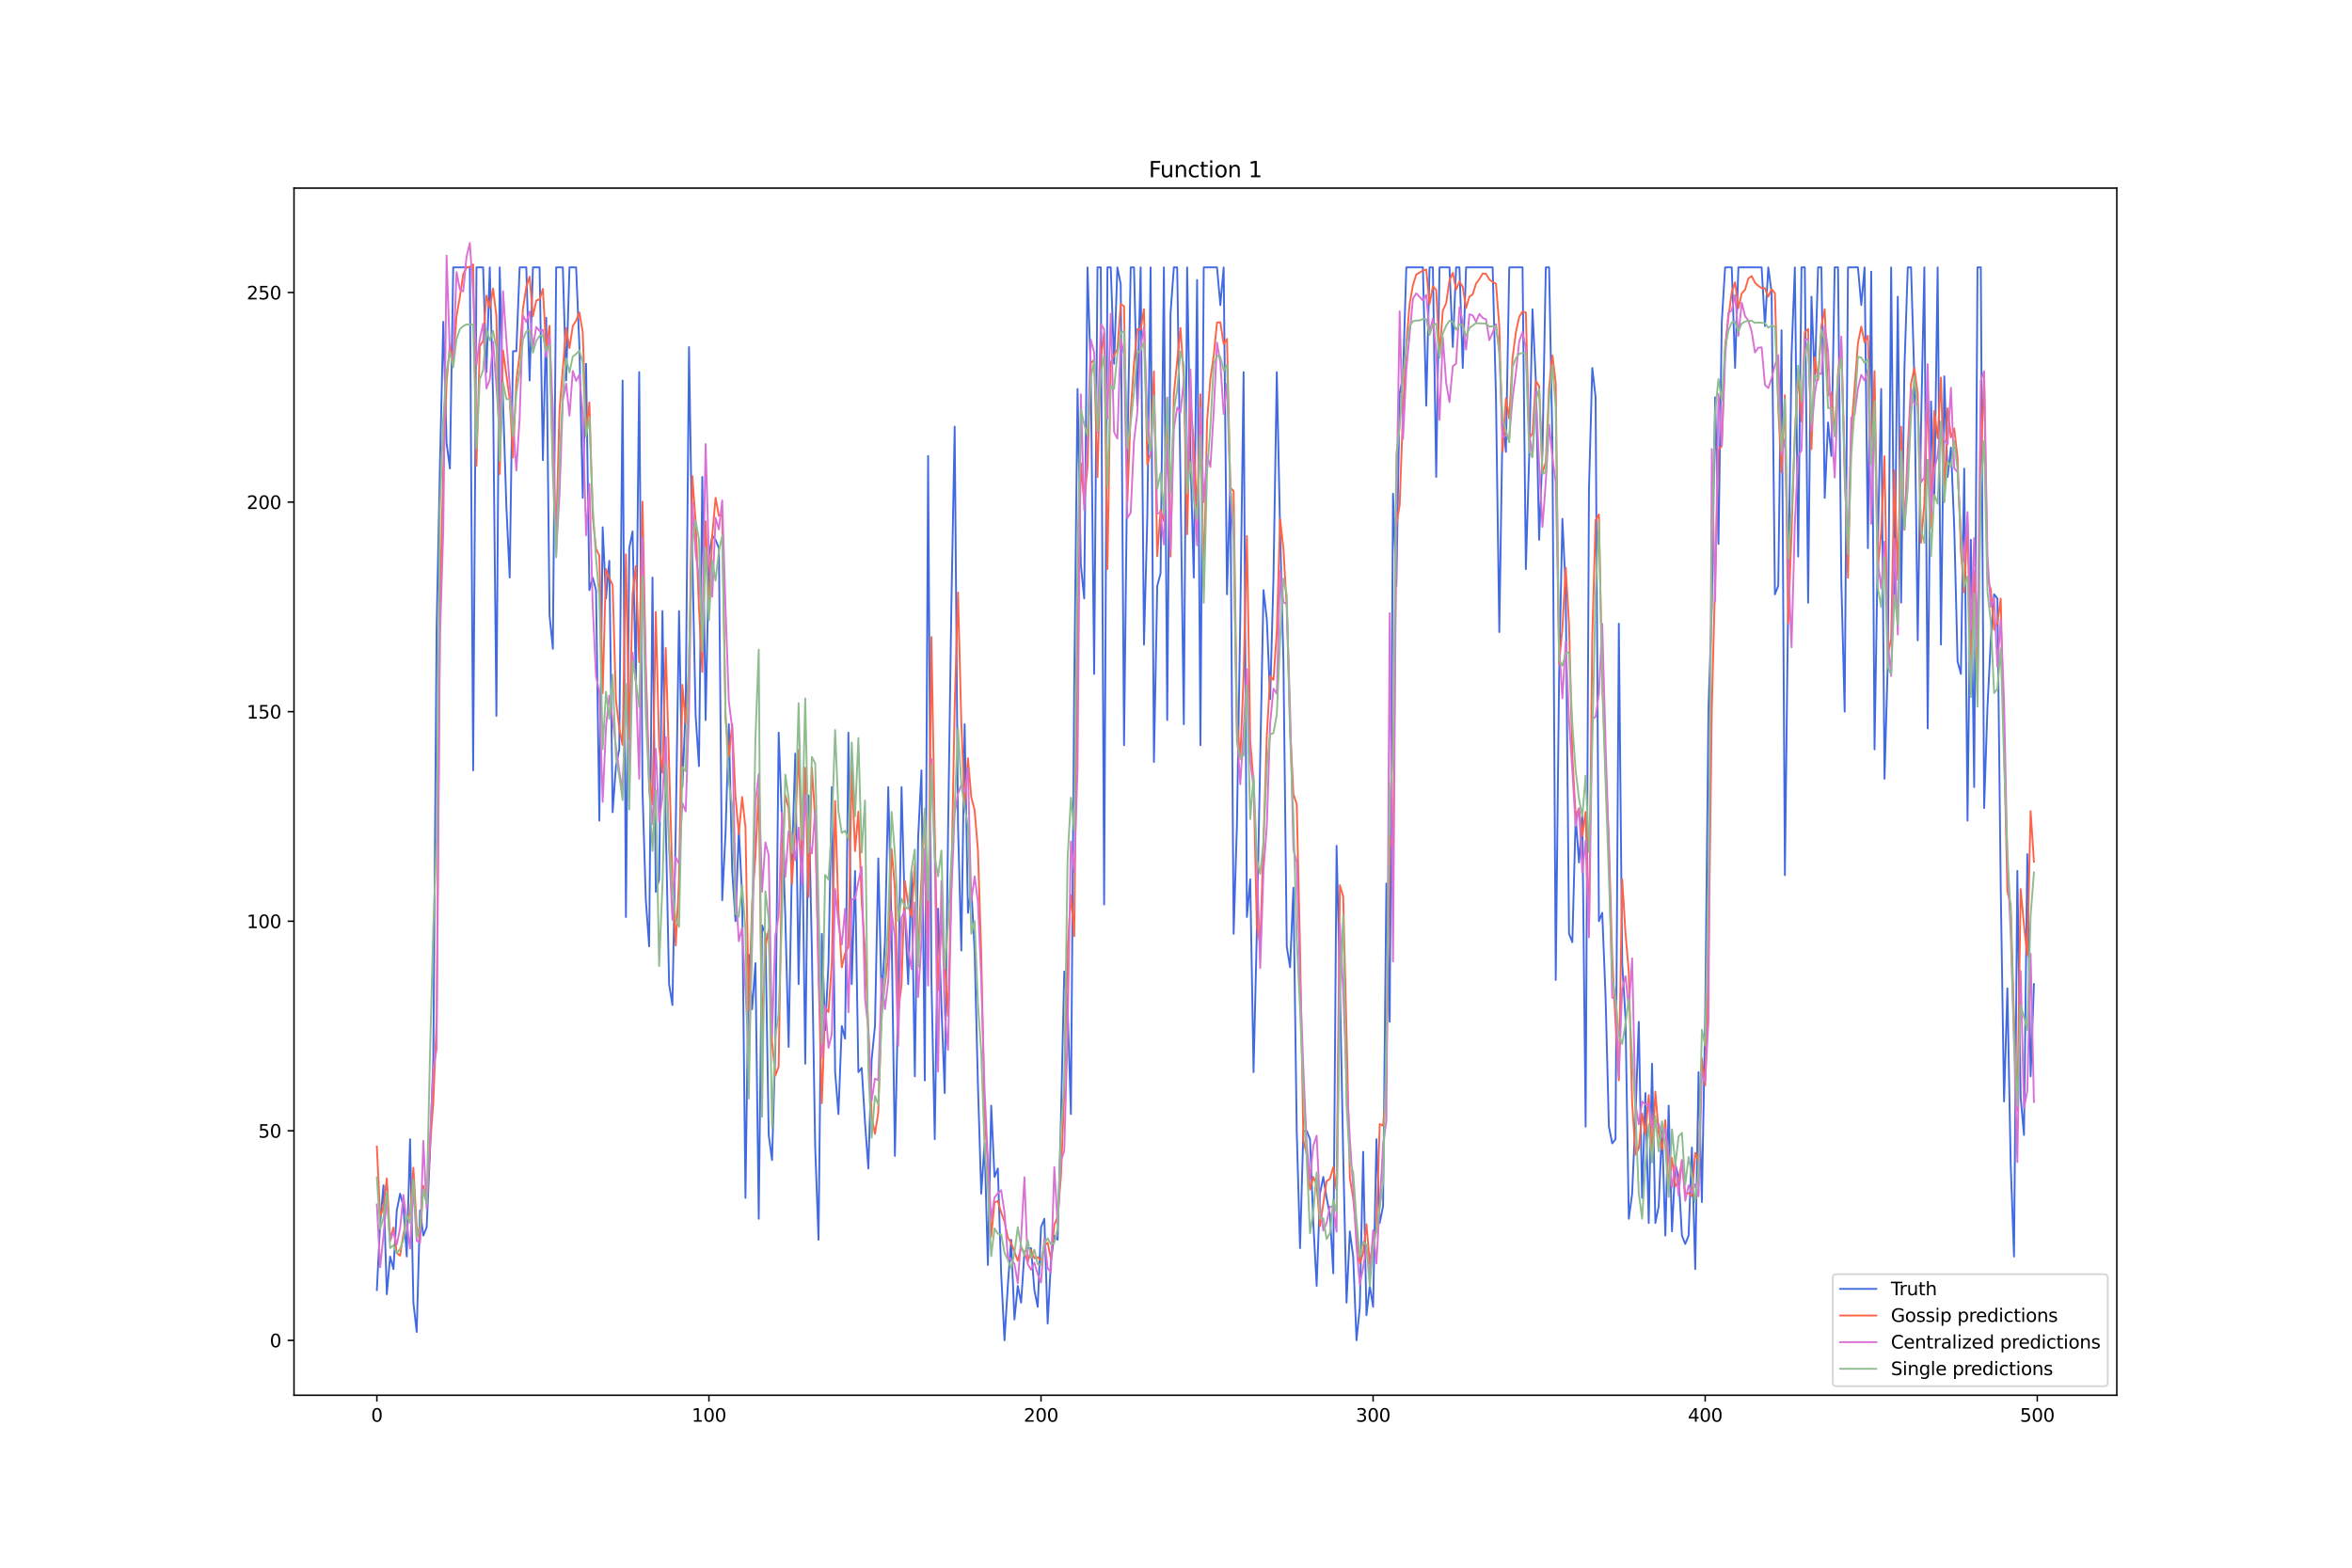 <?xml version="1.0" encoding="utf-8" standalone="no"?>
<!DOCTYPE svg PUBLIC "-//W3C//DTD SVG 1.1//EN"
  "http://www.w3.org/Graphics/SVG/1.1/DTD/svg11.dtd">
<svg xmlns:xlink="http://www.w3.org/1999/xlink" width="1296pt" height="864pt" viewBox="0 0 1296 864" xmlns="http://www.w3.org/2000/svg" version="1.1">
 <defs>
  <style type="text/css">*{stroke-linejoin: round; stroke-linecap: butt}</style>
 </defs>
 <g id="figure_1">
  <g id="patch_1">
   <path d="M 0 864 
L 1296 864 
L 1296 0 
L 0 0 
z
" style="fill: #ffffff"/>
  </g>
  <g id="axes_1">
   <g id="patch_2">
    <path d="M 162 768.96 
L 1166.4 768.96 
L 1166.4 103.68 
L 162 103.68 
z
" style="fill: #ffffff"/>
   </g>
   <g id="matplotlib.axis_1">
    <g id="xtick_1">
     <g id="line2d_1">
      <defs>
       <path id="m30bb910df1" d="M 0 0 
L 0 3.5 
" style="stroke: #000000; stroke-width: 0.8"/>
      </defs>
      <g>
       <use xlink:href="#m30bb910df1" x="207.655" y="768.96" style="stroke: #000000; stroke-width: 0.8"/>
      </g>
     </g>
     <g id="text_1">
      <!-- 0 -->
      <g transform="translate(204.473 783.558) scale(0.1 -0.1)">
       <defs>
        <path id="DejaVuSans-30" d="M 2034 4250 
Q 1547 4250 1301 3770 
Q 1056 3291 1056 2328 
Q 1056 1369 1301 889 
Q 1547 409 2034 409 
Q 2525 409 2770 889 
Q 3016 1369 3016 2328 
Q 3016 3291 2770 3770 
Q 2525 4250 2034 4250 
z
M 2034 4750 
Q 2819 4750 3233 4129 
Q 3647 3509 3647 2328 
Q 3647 1150 3233 529 
Q 2819 -91 2034 -91 
Q 1250 -91 836 529 
Q 422 1150 422 2328 
Q 422 3509 836 4129 
Q 1250 4750 2034 4750 
z
" transform="scale(0.016)"/>
       </defs>
       <use xlink:href="#DejaVuSans-30"/>
      </g>
     </g>
    </g>
    <g id="xtick_2">
     <g id="line2d_2">
      <g>
       <use xlink:href="#m30bb910df1" x="390.639" y="768.96" style="stroke: #000000; stroke-width: 0.8"/>
      </g>
     </g>
     <g id="text_2">
      <!-- 100 -->
      <g transform="translate(381.095 783.558) scale(0.1 -0.1)">
       <defs>
        <path id="DejaVuSans-31" d="M 794 531 
L 1825 531 
L 1825 4091 
L 703 3866 
L 703 4441 
L 1819 4666 
L 2450 4666 
L 2450 531 
L 3481 531 
L 3481 0 
L 794 0 
L 794 531 
z
" transform="scale(0.016)"/>
       </defs>
       <use xlink:href="#DejaVuSans-31"/>
       <use xlink:href="#DejaVuSans-30" x="63.623"/>
       <use xlink:href="#DejaVuSans-30" x="127.246"/>
      </g>
     </g>
    </g>
    <g id="xtick_3">
     <g id="line2d_3">
      <g>
       <use xlink:href="#m30bb910df1" x="573.623" y="768.96" style="stroke: #000000; stroke-width: 0.8"/>
      </g>
     </g>
     <g id="text_3">
      <!-- 200 -->
      <g transform="translate(564.079 783.558) scale(0.1 -0.1)">
       <defs>
        <path id="DejaVuSans-32" d="M 1228 531 
L 3431 531 
L 3431 0 
L 469 0 
L 469 531 
Q 828 903 1448 1529 
Q 2069 2156 2228 2338 
Q 2531 2678 2651 2914 
Q 2772 3150 2772 3378 
Q 2772 3750 2511 3984 
Q 2250 4219 1831 4219 
Q 1534 4219 1204 4116 
Q 875 4013 500 3803 
L 500 4441 
Q 881 4594 1212 4672 
Q 1544 4750 1819 4750 
Q 2544 4750 2975 4387 
Q 3406 4025 3406 3419 
Q 3406 3131 3298 2873 
Q 3191 2616 2906 2266 
Q 2828 2175 2409 1742 
Q 1991 1309 1228 531 
z
" transform="scale(0.016)"/>
       </defs>
       <use xlink:href="#DejaVuSans-32"/>
       <use xlink:href="#DejaVuSans-30" x="63.623"/>
       <use xlink:href="#DejaVuSans-30" x="127.246"/>
      </g>
     </g>
    </g>
    <g id="xtick_4">
     <g id="line2d_4">
      <g>
       <use xlink:href="#m30bb910df1" x="756.607" y="768.96" style="stroke: #000000; stroke-width: 0.8"/>
      </g>
     </g>
     <g id="text_4">
      <!-- 300 -->
      <g transform="translate(747.063 783.558) scale(0.1 -0.1)">
       <defs>
        <path id="DejaVuSans-33" d="M 2597 2516 
Q 3050 2419 3304 2112 
Q 3559 1806 3559 1356 
Q 3559 666 3084 287 
Q 2609 -91 1734 -91 
Q 1441 -91 1130 -33 
Q 819 25 488 141 
L 488 750 
Q 750 597 1062 519 
Q 1375 441 1716 441 
Q 2309 441 2620 675 
Q 2931 909 2931 1356 
Q 2931 1769 2642 2001 
Q 2353 2234 1838 2234 
L 1294 2234 
L 1294 2753 
L 1863 2753 
Q 2328 2753 2575 2939 
Q 2822 3125 2822 3475 
Q 2822 3834 2567 4026 
Q 2313 4219 1838 4219 
Q 1578 4219 1281 4162 
Q 984 4106 628 3988 
L 628 4550 
Q 988 4650 1302 4700 
Q 1616 4750 1894 4750 
Q 2613 4750 3031 4423 
Q 3450 4097 3450 3541 
Q 3450 3153 3228 2886 
Q 3006 2619 2597 2516 
z
" transform="scale(0.016)"/>
       </defs>
       <use xlink:href="#DejaVuSans-33"/>
       <use xlink:href="#DejaVuSans-30" x="63.623"/>
       <use xlink:href="#DejaVuSans-30" x="127.246"/>
      </g>
     </g>
    </g>
    <g id="xtick_5">
     <g id="line2d_5">
      <g>
       <use xlink:href="#m30bb910df1" x="939.591" y="768.96" style="stroke: #000000; stroke-width: 0.8"/>
      </g>
     </g>
     <g id="text_5">
      <!-- 400 -->
      <g transform="translate(930.047 783.558) scale(0.1 -0.1)">
       <defs>
        <path id="DejaVuSans-34" d="M 2419 4116 
L 825 1625 
L 2419 1625 
L 2419 4116 
z
M 2253 4666 
L 3047 4666 
L 3047 1625 
L 3713 1625 
L 3713 1100 
L 3047 1100 
L 3047 0 
L 2419 0 
L 2419 1100 
L 313 1100 
L 313 1709 
L 2253 4666 
z
" transform="scale(0.016)"/>
       </defs>
       <use xlink:href="#DejaVuSans-34"/>
       <use xlink:href="#DejaVuSans-30" x="63.623"/>
       <use xlink:href="#DejaVuSans-30" x="127.246"/>
      </g>
     </g>
    </g>
    <g id="xtick_6">
     <g id="line2d_6">
      <g>
       <use xlink:href="#m30bb910df1" x="1122.575" y="768.96" style="stroke: #000000; stroke-width: 0.8"/>
      </g>
     </g>
     <g id="text_6">
      <!-- 500 -->
      <g transform="translate(1113.032 783.558) scale(0.1 -0.1)">
       <defs>
        <path id="DejaVuSans-35" d="M 691 4666 
L 3169 4666 
L 3169 4134 
L 1269 4134 
L 1269 2991 
Q 1406 3038 1543 3061 
Q 1681 3084 1819 3084 
Q 2600 3084 3056 2656 
Q 3513 2228 3513 1497 
Q 3513 744 3044 326 
Q 2575 -91 1722 -91 
Q 1428 -91 1123 -41 
Q 819 9 494 109 
L 494 744 
Q 775 591 1075 516 
Q 1375 441 1709 441 
Q 2250 441 2565 725 
Q 2881 1009 2881 1497 
Q 2881 1984 2565 2268 
Q 2250 2553 1709 2553 
Q 1456 2553 1204 2497 
Q 953 2441 691 2322 
L 691 4666 
z
" transform="scale(0.016)"/>
       </defs>
       <use xlink:href="#DejaVuSans-35"/>
       <use xlink:href="#DejaVuSans-30" x="63.623"/>
       <use xlink:href="#DejaVuSans-30" x="127.246"/>
      </g>
     </g>
    </g>
   </g>
   <g id="matplotlib.axis_2">
    <g id="ytick_1">
     <g id="line2d_7">
      <defs>
       <path id="m860e52eb4d" d="M 0 0 
L -3.5 0 
" style="stroke: #000000; stroke-width: 0.8"/>
      </defs>
      <g>
       <use xlink:href="#m860e52eb4d" x="162" y="738.72" style="stroke: #000000; stroke-width: 0.8"/>
      </g>
     </g>
     <g id="text_7">
      <!-- 0 -->
      <g transform="translate(148.637 742.519) scale(0.1 -0.1)">
       <use xlink:href="#DejaVuSans-30"/>
      </g>
     </g>
    </g>
    <g id="ytick_2">
     <g id="line2d_8">
      <g>
       <use xlink:href="#m860e52eb4d" x="162" y="623.22" style="stroke: #000000; stroke-width: 0.8"/>
      </g>
     </g>
     <g id="text_8">
      <!-- 50 -->
      <g transform="translate(142.275 627.019) scale(0.1 -0.1)">
       <use xlink:href="#DejaVuSans-35"/>
       <use xlink:href="#DejaVuSans-30" x="63.623"/>
      </g>
     </g>
    </g>
    <g id="ytick_3">
     <g id="line2d_9">
      <g>
       <use xlink:href="#m860e52eb4d" x="162" y="507.72" style="stroke: #000000; stroke-width: 0.8"/>
      </g>
     </g>
     <g id="text_9">
      <!-- 100 -->
      <g transform="translate(135.912 511.519) scale(0.1 -0.1)">
       <use xlink:href="#DejaVuSans-31"/>
       <use xlink:href="#DejaVuSans-30" x="63.623"/>
       <use xlink:href="#DejaVuSans-30" x="127.246"/>
      </g>
     </g>
    </g>
    <g id="ytick_4">
     <g id="line2d_10">
      <g>
       <use xlink:href="#m860e52eb4d" x="162" y="392.22" style="stroke: #000000; stroke-width: 0.8"/>
      </g>
     </g>
     <g id="text_10">
      <!-- 150 -->
      <g transform="translate(135.912 396.019) scale(0.1 -0.1)">
       <use xlink:href="#DejaVuSans-31"/>
       <use xlink:href="#DejaVuSans-35" x="63.623"/>
       <use xlink:href="#DejaVuSans-30" x="127.246"/>
      </g>
     </g>
    </g>
    <g id="ytick_5">
     <g id="line2d_11">
      <g>
       <use xlink:href="#m860e52eb4d" x="162" y="276.72" style="stroke: #000000; stroke-width: 0.8"/>
      </g>
     </g>
     <g id="text_11">
      <!-- 200 -->
      <g transform="translate(135.912 280.519) scale(0.1 -0.1)">
       <use xlink:href="#DejaVuSans-32"/>
       <use xlink:href="#DejaVuSans-30" x="63.623"/>
       <use xlink:href="#DejaVuSans-30" x="127.246"/>
      </g>
     </g>
    </g>
    <g id="ytick_6">
     <g id="line2d_12">
      <g>
       <use xlink:href="#m860e52eb4d" x="162" y="161.219" style="stroke: #000000; stroke-width: 0.8"/>
      </g>
     </g>
     <g id="text_12">
      <!-- 250 -->
      <g transform="translate(135.912 165.019) scale(0.1 -0.1)">
       <use xlink:href="#DejaVuSans-32"/>
       <use xlink:href="#DejaVuSans-35" x="63.623"/>
       <use xlink:href="#DejaVuSans-30" x="127.246"/>
      </g>
     </g>
    </g>
   </g>
   <g id="line2d_13">
    <path d="M 207.655 711 
L 209.484 674.04 
L 211.314 653.25 
L 213.144 713.31 
L 214.974 692.52 
L 216.804 699.45 
L 218.634 667.11 
L 220.463 657.87 
L 222.293 664.8 
L 224.123 692.52 
L 225.953 627.84 
L 227.783 717.93 
L 229.613 734.1 
L 231.442 667.11 
L 233.272 680.97 
L 235.102 676.35 
L 236.932 634.77 
L 238.762 583.95 
L 240.592 346.02 
L 242.422 255.929 
L 244.251 177.389 
L 246.081 244.379 
L 247.911 258.239 
L 249.741 147.359 
L 258.89 147.359 
L 260.72 424.56 
L 262.55 147.359 
L 266.209 147.359 
L 268.039 205.109 
L 269.869 147.359 
L 271.699 218.969 
L 273.529 394.53 
L 275.359 147.359 
L 277.189 221.279 
L 279.018 279.03 
L 280.848 318.3 
L 282.678 193.559 
L 284.508 193.559 
L 286.338 147.359 
L 289.997 147.359 
L 291.827 209.729 
L 293.657 147.359 
L 297.317 147.359 
L 299.147 253.619 
L 300.976 175.079 
L 302.806 339.09 
L 304.636 357.57 
L 306.466 147.359 
L 310.126 147.359 
L 311.956 209.729 
L 313.785 147.359 
L 317.445 147.359 
L 319.275 191.249 
L 321.105 274.41 
L 322.935 200.489 
L 324.764 325.23 
L 326.594 318.3 
L 328.424 325.23 
L 330.254 452.28 
L 332.084 290.58 
L 333.914 329.85 
L 335.743 309.06 
L 337.573 447.66 
L 339.403 422.25 
L 341.233 413.01 
L 343.063 209.729 
L 344.893 505.41 
L 346.723 302.13 
L 348.552 292.89 
L 350.382 376.05 
L 352.212 205.109 
L 354.042 436.11 
L 355.872 496.17 
L 357.702 521.58 
L 359.531 318.3 
L 361.361 491.55 
L 363.191 484.62 
L 365.021 336.78 
L 366.851 454.59 
L 368.681 542.37 
L 370.51 553.92 
L 372.34 456.9 
L 374.17 336.78 
L 376 433.8 
L 377.83 389.91 
L 379.66 191.249 
L 381.489 306.75 
L 383.319 394.53 
L 385.149 422.25 
L 386.979 262.859 
L 388.809 396.84 
L 390.639 306.75 
L 392.469 295.2 
L 394.298 297.51 
L 396.128 302.13 
L 397.958 496.17 
L 399.788 459.21 
L 401.618 399.15 
L 403.448 480 
L 405.277 507.72 
L 407.107 456.9 
L 408.937 493.86 
L 410.767 660.18 
L 412.597 526.2 
L 414.427 556.23 
L 416.256 530.82 
L 418.086 671.73 
L 419.916 510.03 
L 421.746 514.65 
L 423.576 625.53 
L 425.406 639.39 
L 427.236 577.02 
L 429.065 403.77 
L 430.895 452.28 
L 432.725 505.41 
L 434.555 577.02 
L 436.385 475.38 
L 438.215 415.32 
L 440.044 542.37 
L 441.874 445.35 
L 443.704 586.26 
L 445.534 438.42 
L 447.364 523.89 
L 449.194 632.46 
L 451.023 683.28 
L 452.853 514.65 
L 454.683 567.78 
L 456.513 530.82 
L 458.343 433.8 
L 460.173 590.88 
L 462.003 613.98 
L 463.832 565.47 
L 465.662 572.4 
L 467.492 403.77 
L 469.322 542.37 
L 471.152 480 
L 472.982 590.88 
L 474.811 588.57 
L 476.641 618.6 
L 478.471 644.01 
L 480.301 583.95 
L 482.131 565.47 
L 483.961 473.07 
L 485.79 551.61 
L 487.62 519.27 
L 489.45 433.8 
L 491.28 512.34 
L 493.11 637.08 
L 494.94 549.3 
L 496.77 433.8 
L 498.599 503.1 
L 500.429 542.37 
L 502.259 480 
L 504.089 593.19 
L 505.919 461.52 
L 507.749 424.56 
L 509.578 595.5 
L 511.408 251.309 
L 513.238 540.06 
L 515.068 627.84 
L 516.898 500.79 
L 518.728 553.92 
L 520.557 602.43 
L 522.387 459.21 
L 524.217 334.47 
L 526.047 235.139 
L 527.877 454.59 
L 529.707 523.89 
L 531.536 399.15 
L 533.366 503.1 
L 535.196 489.24 
L 537.026 523.89 
L 538.856 597.81 
L 540.686 657.87 
L 542.516 630.15 
L 544.345 697.14 
L 546.175 609.36 
L 548.005 648.63 
L 549.835 644.01 
L 551.665 701.76 
L 553.495 738.72 
L 555.324 708.69 
L 557.154 683.28 
L 558.984 727.17 
L 560.814 708.69 
L 562.644 717.93 
L 564.474 690.21 
L 566.303 687.9 
L 568.133 687.9 
L 569.963 711 
L 571.793 720.24 
L 573.623 676.35 
L 575.453 671.73 
L 577.283 729.48 
L 579.112 694.83 
L 580.942 680.97 
L 582.772 683.28 
L 584.602 616.29 
L 586.432 535.44 
L 588.262 553.92 
L 590.091 613.98 
L 591.921 378.36 
L 593.751 214.349 
L 595.581 311.37 
L 597.411 329.85 
L 599.241 147.359 
L 601.07 207.419 
L 602.9 371.43 
L 604.73 147.359 
L 606.56 147.359 
L 608.39 498.48 
L 610.22 147.359 
L 612.05 147.359 
L 613.879 200.489 
L 615.709 147.359 
L 617.539 156.599 
L 619.369 410.7 
L 621.199 251.309 
L 623.029 147.359 
L 624.858 147.359 
L 626.688 223.589 
L 628.518 147.359 
L 630.348 355.26 
L 632.178 285.96 
L 634.008 147.359 
L 635.837 419.94 
L 637.667 322.92 
L 639.497 315.99 
L 641.327 147.359 
L 643.157 396.84 
L 644.987 172.769 
L 646.817 147.359 
L 648.646 147.359 
L 650.476 265.169 
L 652.306 399.15 
L 654.136 147.359 
L 655.966 251.309 
L 657.796 318.3 
L 659.625 154.289 
L 661.455 410.7 
L 663.285 147.359 
L 670.604 147.359 
L 672.434 168.149 
L 674.264 147.359 
L 676.094 327.54 
L 677.924 265.169 
L 679.754 514.65 
L 681.583 454.59 
L 683.413 341.4 
L 685.243 205.109 
L 687.073 505.41 
L 688.903 484.62 
L 690.733 590.88 
L 692.563 512.34 
L 696.222 325.23 
L 698.052 341.4 
L 699.882 385.29 
L 701.712 318.3 
L 703.542 205.109 
L 705.371 292.89 
L 707.201 364.5 
L 709.031 521.58 
L 710.861 533.13 
L 712.691 489.24 
L 714.521 623.22 
L 716.35 687.9 
L 718.18 623.22 
L 720.01 623.22 
L 721.84 627.84 
L 723.67 674.04 
L 725.5 708.69 
L 727.33 657.87 
L 729.159 648.63 
L 730.989 660.18 
L 732.819 669.42 
L 734.649 701.76 
L 736.479 466.14 
L 738.309 542.37 
L 740.138 637.08 
L 741.968 717.93 
L 743.798 678.66 
L 745.628 692.52 
L 747.458 738.72 
L 749.288 720.24 
L 751.117 634.77 
L 752.947 724.86 
L 754.777 708.69 
L 756.607 720.24 
L 758.437 627.84 
L 760.267 674.04 
L 762.097 664.8 
L 763.926 486.93 
L 765.756 563.16 
L 767.586 272.1 
L 769.416 322.92 
L 771.246 216.659 
L 773.076 207.419 
L 774.905 147.359 
L 784.055 147.359 
L 785.884 223.589 
L 787.714 147.359 
L 789.544 147.359 
L 791.374 262.859 
L 793.204 147.359 
L 798.693 147.359 
L 800.523 191.249 
L 802.353 147.359 
L 804.183 147.359 
L 806.013 202.799 
L 807.843 147.359 
L 822.481 147.359 
L 824.311 218.969 
L 826.141 348.33 
L 827.971 230.519 
L 829.801 248.999 
L 831.63 147.359 
L 838.95 147.359 
L 840.78 313.68 
L 842.61 251.309 
L 844.439 170.459 
L 846.269 209.729 
L 848.099 297.51 
L 849.929 248.999 
L 851.759 147.359 
L 853.589 147.359 
L 855.418 244.379 
L 857.248 540.06 
L 859.078 373.74 
L 860.908 285.96 
L 862.738 325.23 
L 864.568 514.65 
L 866.397 519.27 
L 868.227 449.97 
L 870.057 475.38 
L 871.887 449.97 
L 873.717 620.91 
L 875.547 269.789 
L 877.377 202.799 
L 879.206 218.969 
L 881.036 507.72 
L 882.866 503.1 
L 884.696 549.3 
L 886.526 620.91 
L 888.356 630.15 
L 890.185 627.84 
L 892.015 343.71 
L 893.845 530.82 
L 895.675 560.85 
L 897.505 671.73 
L 899.335 657.87 
L 901.164 616.29 
L 902.994 563.16 
L 904.824 660.18 
L 906.654 602.43 
L 908.484 674.04 
L 910.314 586.26 
L 912.144 674.04 
L 913.973 664.8 
L 915.803 620.91 
L 917.633 680.97 
L 919.463 609.36 
L 921.293 678.66 
L 923.123 641.7 
L 924.952 648.63 
L 926.782 680.97 
L 928.612 685.59 
L 930.442 680.97 
L 932.272 632.46 
L 934.102 699.45 
L 935.931 590.88 
L 937.761 662.49 
L 939.591 560.85 
L 941.421 389.91 
L 943.251 334.47 
L 945.081 218.969 
L 946.911 299.82 
L 948.74 177.389 
L 950.57 147.359 
L 954.23 147.359 
L 956.06 202.799 
L 957.89 147.359 
L 970.698 147.359 
L 972.528 179.699 
L 974.358 147.359 
L 976.188 161.219 
L 978.018 327.54 
L 979.848 322.92 
L 981.678 182.009 
L 983.507 482.31 
L 985.337 329.85 
L 987.167 195.869 
L 988.997 147.359 
L 990.827 306.75 
L 992.657 147.359 
L 994.486 147.359 
L 996.316 332.16 
L 998.146 163.529 
L 999.976 209.729 
L 1001.806 147.359 
L 1003.636 147.359 
L 1005.465 274.41 
L 1007.295 232.829 
L 1009.125 251.309 
L 1010.955 147.359 
L 1012.785 147.359 
L 1014.615 320.61 
L 1016.444 392.22 
L 1018.274 147.359 
L 1023.764 147.359 
L 1025.594 168.149 
L 1027.424 147.359 
L 1029.253 302.13 
L 1031.083 149.669 
L 1032.913 413.01 
L 1034.743 299.82 
L 1036.573 214.349 
L 1038.403 429.18 
L 1040.232 364.5 
L 1042.062 147.359 
L 1043.892 332.16 
L 1045.722 163.529 
L 1047.552 332.16 
L 1049.382 202.799 
L 1051.211 147.359 
L 1053.041 147.359 
L 1054.871 209.729 
L 1056.701 352.95 
L 1058.531 235.139 
L 1060.361 147.359 
L 1062.191 401.46 
L 1064.02 221.279 
L 1065.85 274.41 
L 1067.68 147.359 
L 1069.51 355.26 
L 1071.34 207.419 
L 1073.17 262.859 
L 1074.999 246.689 
L 1076.829 290.58 
L 1078.659 364.5 
L 1080.489 371.43 
L 1082.319 258.239 
L 1084.149 452.28 
L 1085.978 297.51 
L 1087.808 433.8 
L 1089.638 147.359 
L 1091.468 147.359 
L 1093.298 445.35 
L 1095.128 389.91 
L 1096.958 352.95 
L 1098.787 327.54 
L 1100.617 329.85 
L 1102.447 489.24 
L 1104.277 607.05 
L 1106.107 544.68 
L 1107.937 641.7 
L 1109.766 692.52 
L 1111.596 480 
L 1113.426 604.74 
L 1115.256 625.53 
L 1117.086 470.76 
L 1118.916 593.19 
L 1120.745 542.37 
L 1120.745 542.37 
" clip-path="url(#p4dab79f7b2)" style="fill: none; stroke: #4169e1; stroke-linecap: square"/>
   </g>
   <g id="line2d_14">
    <path d="M 207.655 631.859 
L 209.484 670.457 
L 211.314 665.458 
L 213.144 649.478 
L 214.974 682.88 
L 216.804 676.547 
L 218.634 690.646 
L 220.463 692.013 
L 222.293 679.92 
L 224.123 672.095 
L 225.953 668.954 
L 227.783 643.58 
L 229.613 675.813 
L 231.442 683.423 
L 233.272 653.505 
L 235.102 663.802 
L 236.932 632.044 
L 238.762 607.495 
L 240.592 561.779 
L 242.422 334.368 
L 244.251 258.076 
L 246.081 210.825 
L 247.911 189.73 
L 249.741 199.093 
L 251.571 174.237 
L 253.401 163.507 
L 255.23 151.198 
L 257.06 147.484 
L 258.89 147.006 
L 260.72 145.774 
L 262.55 256.752 
L 264.38 190.797 
L 266.209 187.8 
L 268.039 162.923 
L 269.869 169.646 
L 271.699 159.014 
L 273.529 174.317 
L 275.359 261.255 
L 277.189 193.119 
L 280.848 220.226 
L 282.678 252.158 
L 284.508 210.014 
L 286.338 195.363 
L 288.168 170.088 
L 289.997 158.032 
L 291.827 152.468 
L 293.657 174.278 
L 295.487 165.683 
L 297.317 164.926 
L 299.147 159.2 
L 300.976 192.687 
L 302.806 179.531 
L 304.636 255.084 
L 306.466 294.687 
L 308.296 225.985 
L 311.956 180.751 
L 313.785 191.807 
L 315.615 179.672 
L 317.445 176.723 
L 319.275 172.214 
L 321.105 183.175 
L 322.935 238.008 
L 324.764 221.775 
L 326.594 284.781 
L 328.424 302.448 
L 330.254 306.208 
L 332.084 382.074 
L 333.914 313.555 
L 335.743 318.43 
L 337.573 322.515 
L 339.403 385.877 
L 341.233 401.351 
L 343.063 410.593 
L 344.893 305.473 
L 346.723 407.839 
L 348.552 327.358 
L 350.382 311.988 
L 352.212 364.96 
L 354.042 276.481 
L 355.872 368.004 
L 357.702 427.211 
L 359.531 443.483 
L 361.361 337.276 
L 363.191 411.674 
L 365.021 426.013 
L 366.851 357.138 
L 370.51 484.73 
L 372.34 521.092 
L 374.17 484.982 
L 376 377.41 
L 377.83 398.579 
L 379.66 368.311 
L 381.489 262.343 
L 383.319 287.847 
L 385.149 335.251 
L 386.979 370.35 
L 388.809 287.241 
L 390.639 337.595 
L 392.469 295.102 
L 394.298 274.376 
L 396.128 284.266 
L 397.958 283.999 
L 399.788 395.757 
L 401.618 416.996 
L 403.448 399.087 
L 405.277 439.054 
L 407.107 459.683 
L 408.937 439.25 
L 410.767 456.046 
L 412.597 556.745 
L 414.427 497.73 
L 416.256 472.006 
L 418.086 434.995 
L 419.916 569.5 
L 421.746 521.71 
L 423.576 512.126 
L 425.406 574.236 
L 427.236 592.746 
L 429.065 587.838 
L 430.895 474.294 
L 432.725 438.204 
L 434.555 445.619 
L 436.385 487.182 
L 438.215 455.096 
L 440.044 413.309 
L 441.874 471.652 
L 443.704 423.093 
L 445.534 494.336 
L 447.364 423.008 
L 449.194 451.342 
L 451.023 536.75 
L 452.853 608.034 
L 454.683 555.555 
L 456.513 557.751 
L 458.343 530.873 
L 460.173 441.436 
L 462.003 502.042 
L 463.832 533.162 
L 465.662 525.379 
L 467.492 521.784 
L 469.322 422.718 
L 471.152 469.067 
L 472.982 447.242 
L 474.811 497.141 
L 476.641 523.409 
L 478.471 567.695 
L 480.301 615.323 
L 482.131 624.895 
L 483.961 612.965 
L 485.79 557.666 
L 489.45 526.949 
L 491.28 467.843 
L 493.11 489.598 
L 494.94 558.224 
L 496.77 542.437 
L 498.599 485.579 
L 500.429 498.75 
L 502.259 505.206 
L 504.089 475.865 
L 505.919 525.837 
L 507.749 483.666 
L 509.578 446.531 
L 511.408 526.88 
L 513.238 351.096 
L 515.068 458.117 
L 516.898 545.824 
L 518.728 506.284 
L 520.557 530.186 
L 522.387 559.815 
L 524.217 486.32 
L 526.047 389.797 
L 527.877 326.529 
L 529.707 398.203 
L 531.536 444.086 
L 533.366 417.866 
L 535.196 439.39 
L 537.026 446.485 
L 538.856 468.488 
L 540.686 525.581 
L 542.516 614.866 
L 544.345 641.234 
L 546.175 681.651 
L 548.005 662.626 
L 549.835 661.939 
L 551.665 668.202 
L 553.495 673.234 
L 555.324 682.087 
L 557.154 684.987 
L 560.814 694.836 
L 562.644 687.379 
L 564.474 690.427 
L 566.303 695.623 
L 568.133 689.039 
L 569.963 693.474 
L 571.793 692.832 
L 573.623 694.803 
L 575.453 686.425 
L 577.283 684.917 
L 579.112 693.932 
L 580.942 675.149 
L 582.772 670.439 
L 584.602 648.262 
L 586.432 602.389 
L 588.262 523.155 
L 590.091 493.305 
L 591.921 515.982 
L 593.751 352.206 
L 595.581 255.342 
L 597.411 277.082 
L 599.241 257.355 
L 601.07 199.999 
L 602.9 198.335 
L 604.73 262.931 
L 606.56 196.654 
L 608.39 183.505 
L 610.22 313.664 
L 612.05 199.641 
L 613.879 195.652 
L 615.709 192.4 
L 617.539 167.655 
L 619.369 168.704 
L 621.199 276.792 
L 623.029 227.189 
L 624.858 200.229 
L 626.688 181.311 
L 628.518 181.69 
L 630.348 170.36 
L 632.178 256.036 
L 634.008 249.929 
L 635.837 204.678 
L 637.667 306.599 
L 639.497 281.135 
L 641.327 287.272 
L 643.157 219.086 
L 644.987 306.758 
L 646.817 217.242 
L 650.476 180.739 
L 652.306 208.421 
L 654.136 294.44 
L 655.966 220.921 
L 657.796 244.558 
L 659.625 283.862 
L 661.455 217.284 
L 663.285 323.722 
L 665.115 232.425 
L 666.945 208.728 
L 668.775 195.959 
L 670.604 177.731 
L 672.434 177.641 
L 674.264 189.657 
L 676.094 186.748 
L 677.924 268.696 
L 679.754 270.657 
L 681.583 396.869 
L 683.413 418.164 
L 685.243 372.652 
L 687.073 295.369 
L 688.903 408.253 
L 690.733 430.835 
L 692.563 510.679 
L 694.392 520.351 
L 698.052 405.734 
L 699.882 372.585 
L 701.712 374.736 
L 703.542 348.374 
L 705.371 286.059 
L 707.201 302.442 
L 709.031 334.806 
L 710.861 400.605 
L 712.691 437.571 
L 714.521 443.214 
L 716.35 522.326 
L 718.18 628.492 
L 720.01 636 
L 721.84 655.571 
L 723.67 648.681 
L 725.5 652.873 
L 727.33 675.761 
L 730.989 650.998 
L 732.819 649.665 
L 734.649 643.287 
L 736.479 656.012 
L 738.309 487.846 
L 740.138 494.132 
L 741.968 568.932 
L 743.798 649.3 
L 745.628 660.509 
L 747.458 679.188 
L 749.288 696.218 
L 751.117 690.862 
L 752.947 674.688 
L 754.777 696.588 
L 756.607 683.704 
L 758.437 677.831 
L 760.267 619.475 
L 762.097 620.386 
L 763.926 598.389 
L 765.756 460.836 
L 767.586 469.059 
L 769.416 289.599 
L 771.246 278.323 
L 773.076 226.744 
L 774.905 189.498 
L 776.735 167.457 
L 778.565 157.122 
L 780.395 151.276 
L 784.055 149.135 
L 785.884 148.544 
L 787.714 167.58 
L 789.544 157.805 
L 791.374 159.754 
L 793.204 195.399 
L 795.034 171.062 
L 796.864 167.193 
L 798.693 154.524 
L 800.523 150.286 
L 802.353 159.626 
L 804.183 155.185 
L 806.013 158.126 
L 807.843 169.821 
L 809.672 163.476 
L 811.502 162.241 
L 813.332 156.313 
L 815.162 153.837 
L 816.992 150.723 
L 818.822 150.911 
L 820.651 154.059 
L 822.481 155.351 
L 824.311 156.365 
L 826.141 179.705 
L 827.971 248.997 
L 829.801 219.48 
L 831.63 230.686 
L 833.46 197.188 
L 835.29 183.061 
L 837.12 174.613 
L 838.95 171.684 
L 840.78 172.181 
L 842.61 242.233 
L 844.439 238.529 
L 846.269 209.991 
L 848.099 212.775 
L 849.929 260.768 
L 851.759 254.648 
L 853.589 213.383 
L 855.418 195.826 
L 857.248 211.113 
L 859.078 365.906 
L 860.908 346.55 
L 862.738 312.798 
L 864.568 343.975 
L 866.397 416.588 
L 868.227 449.668 
L 870.057 445.515 
L 871.887 460.714 
L 873.717 447.477 
L 875.547 513.656 
L 877.377 350.803 
L 879.206 286.637 
L 881.036 283.516 
L 882.866 376.325 
L 884.696 423.781 
L 886.526 464.116 
L 888.356 526.923 
L 890.185 563.547 
L 892.015 595.366 
L 893.845 484.492 
L 895.675 514.197 
L 897.505 535.74 
L 899.335 607.361 
L 901.164 636.407 
L 902.994 632.927 
L 904.824 613.609 
L 906.654 625.048 
L 908.484 603.518 
L 910.314 637.18 
L 912.144 601.613 
L 913.973 624.379 
L 915.803 633.54 
L 917.633 617.342 
L 919.463 654.632 
L 921.293 638.124 
L 923.123 653.884 
L 924.952 650.848 
L 926.782 639.473 
L 928.612 658.008 
L 930.442 657.505 
L 932.272 659.335 
L 934.102 635.35 
L 935.931 640.106 
L 937.761 583.407 
L 939.591 598.093 
L 941.421 531.119 
L 943.251 390.525 
L 946.911 247.925 
L 948.74 245.838 
L 950.57 190.802 
L 952.4 174.69 
L 954.23 161.062 
L 956.06 155.584 
L 957.89 169.842 
L 959.719 161.669 
L 961.549 159.726 
L 963.379 153.482 
L 965.209 152.151 
L 967.039 155.819 
L 968.869 157.515 
L 970.698 158.758 
L 972.528 158.872 
L 974.358 163.5 
L 976.188 159.378 
L 978.018 161.539 
L 979.848 225.133 
L 981.678 260.325 
L 983.507 217.771 
L 985.337 343.385 
L 987.167 293.186 
L 988.997 238.848 
L 990.827 206.034 
L 992.657 232.257 
L 994.486 183.069 
L 996.316 181.345 
L 998.146 247.549 
L 999.976 196.892 
L 1001.806 209.351 
L 1003.636 179.581 
L 1005.465 170.371 
L 1007.295 218.009 
L 1009.125 216.476 
L 1010.955 239.859 
L 1012.785 205.575 
L 1014.615 190.375 
L 1018.274 318.438 
L 1020.104 237.655 
L 1023.764 189.115 
L 1025.594 179.986 
L 1027.424 188.79 
L 1029.253 185 
L 1031.083 255.308 
L 1032.913 204.514 
L 1034.743 313.457 
L 1036.573 292.978 
L 1038.403 251.426 
L 1040.232 360.934 
L 1042.062 352.074 
L 1043.892 259.216 
L 1045.722 319.509 
L 1047.552 235.182 
L 1049.382 292.009 
L 1051.211 247.208 
L 1053.041 211.217 
L 1054.871 202.914 
L 1056.701 217.097 
L 1058.531 299.131 
L 1060.361 277.634 
L 1062.191 214.146 
L 1064.02 290.961 
L 1065.85 226.461 
L 1067.68 241.55 
L 1069.51 208.102 
L 1071.34 276.233 
L 1073.17 225.003 
L 1074.999 241.059 
L 1076.829 236.137 
L 1078.659 252.532 
L 1080.489 303.779 
L 1082.319 326.432 
L 1084.149 287.799 
L 1085.978 377.251 
L 1087.808 314.723 
L 1089.638 378.837 
L 1091.468 253.903 
L 1093.298 207.585 
L 1095.128 319.012 
L 1096.958 324.869 
L 1098.787 347.092 
L 1100.617 343.55 
L 1102.447 329.876 
L 1106.107 491.347 
L 1107.937 498.545 
L 1109.766 561.483 
L 1111.596 612.219 
L 1113.426 489.966 
L 1115.256 509.911 
L 1117.086 526.628 
L 1118.916 447.058 
L 1120.745 474.934 
L 1120.745 474.934 
" clip-path="url(#p4dab79f7b2)" style="fill: none; stroke: #ff6347; stroke-linecap: square"/>
   </g>
   <g id="line2d_15">
    <path d="M 207.655 663.767 
L 209.484 698.448 
L 211.314 680.777 
L 213.144 660.59 
L 214.974 683.908 
L 216.804 678.89 
L 218.634 685.912 
L 220.463 676.921 
L 222.293 658.526 
L 225.953 688.176 
L 227.783 654.178 
L 229.613 683.82 
L 231.442 684.976 
L 233.272 628.794 
L 235.102 666.241 
L 238.762 588.822 
L 240.592 578.348 
L 242.422 350.769 
L 244.251 292.255 
L 246.081 140.834 
L 247.911 195.439 
L 249.741 197.163 
L 251.571 149.921 
L 253.401 159.542 
L 255.23 160.591 
L 257.06 141.565 
L 258.89 133.92 
L 260.72 161.736 
L 262.55 201.19 
L 264.38 186.852 
L 266.209 178.382 
L 268.039 214.143 
L 269.869 209.23 
L 271.699 188.295 
L 273.529 212.732 
L 275.359 238.773 
L 277.189 160.453 
L 279.018 187.614 
L 280.848 212.158 
L 282.678 232.012 
L 284.508 259.349 
L 286.338 230.231 
L 288.168 173.94 
L 289.997 177.472 
L 291.827 171.662 
L 293.657 191.432 
L 295.487 180.194 
L 297.317 182.407 
L 299.147 181.757 
L 300.976 196.865 
L 302.806 184.893 
L 304.636 225.987 
L 306.466 304.804 
L 308.296 272.457 
L 310.126 220.631 
L 311.956 211.438 
L 313.785 229.11 
L 315.615 204.451 
L 317.445 209.958 
L 319.275 206.477 
L 321.105 227.992 
L 322.935 295 
L 324.764 266.703 
L 326.594 333.716 
L 328.424 372.899 
L 330.254 381.128 
L 332.084 441.951 
L 333.914 400.599 
L 335.743 383.438 
L 337.573 396.804 
L 339.403 411.509 
L 341.233 425.028 
L 343.063 435.686 
L 344.893 383.307 
L 346.723 424.07 
L 348.552 359.691 
L 350.382 375.642 
L 352.212 429.208 
L 354.042 296.331 
L 355.872 375.465 
L 357.702 434.863 
L 359.531 454.179 
L 361.361 412.711 
L 363.191 452.98 
L 365.021 439.315 
L 366.851 406.283 
L 368.681 466.665 
L 370.51 506.96 
L 372.34 472.405 
L 374.17 476.157 
L 376 442.6 
L 377.83 447.174 
L 379.66 391.705 
L 381.489 276.779 
L 383.319 305.121 
L 385.149 318.255 
L 386.979 348.325 
L 388.809 244.72 
L 390.639 308.033 
L 392.469 328.86 
L 394.298 285.371 
L 396.128 291.764 
L 397.958 275.783 
L 399.788 335.425 
L 401.618 386.73 
L 403.448 401.331 
L 405.277 488.195 
L 407.107 518.7 
L 408.937 511.288 
L 410.767 545.381 
L 412.597 583.02 
L 414.427 520.822 
L 416.256 442.42 
L 418.086 426.431 
L 419.916 491.493 
L 421.746 464.315 
L 423.576 471.324 
L 425.406 570.972 
L 427.236 515.567 
L 429.065 504.578 
L 430.895 447.797 
L 432.725 483.328 
L 434.555 458.147 
L 436.385 459.68 
L 438.215 474.142 
L 440.044 456.131 
L 441.874 487.402 
L 443.704 437.866 
L 445.534 463.014 
L 447.364 470.365 
L 449.194 446.668 
L 451.023 534.08 
L 452.853 583.083 
L 454.683 553.94 
L 456.513 577.517 
L 458.343 569.944 
L 460.173 490.001 
L 462.003 508.906 
L 463.832 520.666 
L 465.662 500.914 
L 467.492 557.899 
L 469.322 495.653 
L 471.152 495.258 
L 472.982 485.923 
L 474.811 477.795 
L 476.641 550.191 
L 478.471 567.278 
L 480.301 606.707 
L 482.131 594.443 
L 483.961 595.327 
L 485.79 539.122 
L 487.62 556.078 
L 489.45 540.465 
L 491.28 502.543 
L 493.11 516.367 
L 494.94 576.445 
L 496.77 505.743 
L 498.599 501.864 
L 500.429 523.356 
L 502.259 534.173 
L 504.089 497.412 
L 505.919 549.503 
L 507.749 518.39 
L 509.578 467.728 
L 511.408 543.169 
L 513.238 418.339 
L 515.068 472.028 
L 516.898 590.604 
L 518.728 485.519 
L 520.557 558.562 
L 522.387 578.636 
L 524.217 492.982 
L 526.047 448.231 
L 527.877 437.436 
L 529.707 432.604 
L 531.536 436.95 
L 533.366 423.862 
L 535.196 496.844 
L 537.026 483.042 
L 538.856 497.024 
L 540.686 539.223 
L 542.516 600.057 
L 544.345 640.415 
L 546.175 672.146 
L 548.005 659.879 
L 549.835 657.663 
L 551.665 655.958 
L 553.495 668.22 
L 555.324 692.806 
L 557.154 694.068 
L 558.984 696.577 
L 560.814 707.26 
L 562.644 682.525 
L 564.474 648.811 
L 566.303 696.648 
L 568.133 699.841 
L 569.963 695.896 
L 571.793 702.225 
L 573.623 706.885 
L 575.453 682.769 
L 577.283 698.959 
L 579.112 701.157 
L 580.942 643.235 
L 582.772 674.796 
L 584.602 639.927 
L 586.432 634.119 
L 588.262 568.479 
L 590.091 463.721 
L 591.921 480.666 
L 593.751 424.208 
L 595.581 217.332 
L 597.411 281.058 
L 599.241 241.138 
L 601.07 187.239 
L 602.9 194.251 
L 604.73 238.574 
L 606.56 178.704 
L 608.39 181.414 
L 610.22 230.583 
L 612.05 172.862 
L 613.879 238.102 
L 615.709 241.741 
L 617.539 186.433 
L 619.369 195.171 
L 621.199 285.552 
L 623.029 282.492 
L 624.858 243.16 
L 626.688 227.295 
L 628.518 191.44 
L 630.348 180.514 
L 632.178 227.653 
L 634.008 250.458 
L 635.837 218.035 
L 637.667 282.927 
L 639.497 282.616 
L 641.327 300.054 
L 643.157 244.257 
L 644.987 303.281 
L 646.817 236.32 
L 648.646 224.609 
L 650.476 227.416 
L 652.306 209.52 
L 654.136 266.924 
L 655.966 203.579 
L 657.796 267.515 
L 659.625 300.569 
L 661.455 224.996 
L 663.285 276.713 
L 665.115 250.894 
L 666.945 257.299 
L 668.775 227.177 
L 670.604 188.84 
L 672.434 199.98 
L 674.264 228.16 
L 676.094 211.389 
L 677.924 271.497 
L 679.754 297.274 
L 681.583 404.206 
L 683.413 432.24 
L 685.243 403.212 
L 687.073 368.754 
L 688.903 419.374 
L 690.733 433.777 
L 692.563 475.308 
L 694.392 533.524 
L 696.222 479.638 
L 698.052 455.128 
L 699.882 398.594 
L 701.712 379.551 
L 703.542 382.345 
L 705.371 314.686 
L 707.201 331.922 
L 709.031 332.887 
L 710.861 390.959 
L 712.691 468.192 
L 714.521 474.852 
L 716.35 540.291 
L 718.18 588.911 
L 720.01 630.406 
L 721.84 649.833 
L 723.67 631.542 
L 725.5 625.9 
L 727.33 664.586 
L 729.159 678.252 
L 730.989 673.885 
L 732.819 664.919 
L 734.649 665.242 
L 736.479 678.822 
L 738.309 509.265 
L 740.138 546.668 
L 741.968 594.338 
L 743.798 627.668 
L 745.628 655.072 
L 747.458 686.822 
L 749.288 708.195 
L 751.117 698.615 
L 752.947 687.157 
L 754.777 703.778 
L 756.607 677.986 
L 758.437 696.32 
L 762.097 630.956 
L 763.926 618.004 
L 765.756 337.921 
L 767.586 529.915 
L 769.416 278.376 
L 771.246 171.561 
L 773.076 242.041 
L 774.905 203.739 
L 778.565 164.611 
L 780.395 161.684 
L 784.055 165.572 
L 785.884 162.527 
L 787.714 183.141 
L 789.544 175.549 
L 791.374 193.929 
L 793.204 231.48 
L 795.034 185.894 
L 796.864 211.144 
L 798.693 221.629 
L 800.523 201.816 
L 802.353 200.437 
L 804.183 169.455 
L 806.013 177.393 
L 807.843 192.676 
L 809.672 173.232 
L 811.502 173.814 
L 813.332 177.394 
L 815.162 173.019 
L 816.992 175.203 
L 818.822 175.961 
L 820.651 187.464 
L 822.481 183.286 
L 824.311 178.635 
L 826.141 194.504 
L 827.971 241.24 
L 829.801 239.903 
L 831.63 240.922 
L 833.46 219.46 
L 835.29 205.413 
L 837.12 188.054 
L 838.95 183.016 
L 840.78 191.895 
L 842.61 239.183 
L 844.439 250.977 
L 846.269 215.733 
L 848.099 255.857 
L 849.929 290.419 
L 851.759 265.665 
L 853.589 233.964 
L 855.418 252.184 
L 857.248 265.84 
L 859.078 355.198 
L 860.908 384.898 
L 862.738 353.62 
L 864.568 396.534 
L 866.397 424.839 
L 868.227 455.207 
L 870.057 445.547 
L 871.887 481.01 
L 873.717 463.28 
L 875.547 516.604 
L 877.377 396.286 
L 879.206 395.015 
L 881.036 382.435 
L 882.866 343.807 
L 884.696 409.854 
L 886.526 466.942 
L 888.356 549.776 
L 890.185 551.103 
L 892.015 593.504 
L 893.845 544.87 
L 895.675 538.003 
L 897.505 556.06 
L 899.335 528.099 
L 901.164 608.467 
L 902.994 619.664 
L 904.824 607.095 
L 906.654 608.768 
L 908.484 608.543 
L 910.314 621.054 
L 912.144 619.926 
L 913.973 619.277 
L 915.803 626.79 
L 917.633 621.775 
L 921.293 654.402 
L 923.123 640.676 
L 924.952 658.866 
L 926.782 639.309 
L 928.612 661.818 
L 930.442 653.247 
L 932.272 657.544 
L 934.102 652.663 
L 935.931 659.365 
L 937.761 590.958 
L 939.591 596.003 
L 941.421 562.172 
L 943.251 247.458 
L 945.081 331.617 
L 946.911 217.036 
L 948.74 245.716 
L 950.57 197.402 
L 952.4 172.279 
L 954.23 171.104 
L 956.06 162.549 
L 957.89 185.093 
L 959.719 166.791 
L 961.549 174.177 
L 963.379 176.684 
L 965.209 182.739 
L 967.039 194.247 
L 968.869 191.643 
L 970.698 191.415 
L 972.528 212.228 
L 974.358 213.873 
L 976.188 208.566 
L 978.018 201.137 
L 979.848 195.764 
L 981.678 250.674 
L 983.507 241.808 
L 985.337 309.528 
L 987.167 356.765 
L 988.997 288.006 
L 990.827 251.512 
L 992.657 248.179 
L 994.486 187.172 
L 996.316 186.956 
L 998.146 237.438 
L 999.976 217.065 
L 1001.806 205.706 
L 1003.636 206.14 
L 1005.465 179.549 
L 1007.295 193.459 
L 1009.125 232.203 
L 1010.955 263.248 
L 1012.785 214.835 
L 1014.615 185.487 
L 1016.444 263.644 
L 1018.274 301.805 
L 1020.104 230.065 
L 1021.934 228.607 
L 1023.764 214.09 
L 1025.594 206.618 
L 1027.424 209.743 
L 1029.253 203.612 
L 1031.083 288.713 
L 1032.913 227.095 
L 1034.743 309.363 
L 1036.573 324.367 
L 1038.403 298.531 
L 1040.232 354.123 
L 1042.062 372.572 
L 1043.892 296.842 
L 1045.722 349.703 
L 1047.552 249.916 
L 1049.382 291.665 
L 1051.211 255.167 
L 1053.041 214.267 
L 1054.871 222.958 
L 1056.701 222.61 
L 1058.531 265.813 
L 1060.361 263.107 
L 1062.191 200.667 
L 1064.02 282.719 
L 1065.85 258.336 
L 1067.68 251.014 
L 1069.51 232.647 
L 1071.34 242.943 
L 1073.17 244.946 
L 1074.999 213.673 
L 1076.829 258.148 
L 1078.659 260.136 
L 1080.489 292.936 
L 1082.319 309.426 
L 1084.149 282.209 
L 1085.978 346.795 
L 1087.808 296.566 
L 1089.638 356.668 
L 1091.468 209.707 
L 1093.298 204.529 
L 1095.128 306.335 
L 1096.958 334.411 
L 1098.787 329.567 
L 1100.617 367.451 
L 1102.447 341.211 
L 1104.277 386.159 
L 1106.107 474.27 
L 1107.937 514.176 
L 1109.766 573.134 
L 1111.596 640.48 
L 1113.426 535.063 
L 1115.256 610.854 
L 1117.086 601.283 
L 1118.916 525.641 
L 1120.745 607.315 
L 1120.745 607.315 
" clip-path="url(#p4dab79f7b2)" style="fill: none; stroke: #da70d6; stroke-linecap: square"/>
   </g>
   <g id="line2d_16">
    <path d="M 207.655 648.862 
L 209.484 677.32 
L 211.314 671.107 
L 213.144 657.007 
L 214.974 687.867 
L 216.804 686.289 
L 218.634 690.694 
L 220.463 688.249 
L 222.293 683.109 
L 224.123 669.349 
L 225.953 674.058 
L 227.783 650.048 
L 229.613 681.888 
L 231.442 676.733 
L 233.272 655.662 
L 235.102 663.519 
L 236.932 580.825 
L 238.762 511.039 
L 240.592 461.687 
L 242.422 279.337 
L 244.251 230.804 
L 246.081 204.859 
L 247.911 194.052 
L 249.741 202.45 
L 251.571 186.84 
L 253.401 181.429 
L 255.23 179.806 
L 257.06 178.775 
L 258.89 178.95 
L 260.72 178.882 
L 262.55 247.126 
L 264.38 208.89 
L 266.209 204.047 
L 268.039 181.552 
L 269.869 187.618 
L 271.699 182.359 
L 273.529 191.755 
L 275.359 253.956 
L 277.189 210.941 
L 279.018 219.941 
L 280.848 219.93 
L 282.678 240.389 
L 284.508 216.865 
L 286.338 204.654 
L 288.168 187.179 
L 289.997 182.638 
L 291.827 182.135 
L 293.657 194.368 
L 295.487 187.92 
L 297.317 185.11 
L 299.147 184.685 
L 300.976 193.477 
L 302.806 189.921 
L 304.636 261.113 
L 306.466 307.127 
L 308.296 253.066 
L 310.126 217.248 
L 311.956 197.493 
L 313.785 205.267 
L 315.615 196.511 
L 317.445 195.088 
L 319.275 193.158 
L 321.105 199.704 
L 322.935 240.59 
L 324.764 230.087 
L 326.594 279.148 
L 328.424 307.816 
L 330.254 328.445 
L 332.084 412.949 
L 333.914 381.207 
L 335.743 396.208 
L 337.573 371.834 
L 339.403 417.519 
L 341.233 427.517 
L 343.063 441.002 
L 344.893 377.113 
L 346.723 446.05 
L 348.552 364.031 
L 350.382 375.602 
L 352.212 389.69 
L 354.042 317.812 
L 355.872 395.348 
L 359.531 469.003 
L 361.361 435.496 
L 363.191 532.437 
L 365.021 487.79 
L 366.851 420.87 
L 368.681 465.554 
L 370.51 489.711 
L 372.34 506.763 
L 374.17 510.778 
L 376 422.688 
L 377.83 425.051 
L 381.489 299.185 
L 383.319 286.939 
L 385.149 297.428 
L 386.979 359.116 
L 388.809 301.535 
L 390.639 341.875 
L 392.469 308.935 
L 394.298 320.017 
L 396.128 303.543 
L 397.958 295.193 
L 399.788 393.139 
L 401.618 431.224 
L 403.448 443.623 
L 405.277 503.358 
L 407.107 505.203 
L 408.937 487.973 
L 410.767 512.615 
L 412.597 605.494 
L 416.256 407.15 
L 418.086 358.045 
L 419.916 615.469 
L 421.746 491.167 
L 423.576 506.388 
L 425.406 621.317 
L 427.236 571.389 
L 429.065 558.844 
L 430.895 505.064 
L 432.725 426.92 
L 434.555 439.894 
L 436.385 470.171 
L 438.215 453.326 
L 440.044 387.529 
L 441.874 462.839 
L 443.704 384.906 
L 445.534 469.929 
L 447.364 417.166 
L 449.194 420.757 
L 452.853 574.957 
L 454.683 482.153 
L 456.513 484.815 
L 458.343 455.766 
L 460.173 402.322 
L 462.003 447.04 
L 463.832 459.047 
L 465.662 457.883 
L 467.492 462.201 
L 469.322 409.192 
L 471.152 449.98 
L 472.982 406.725 
L 474.811 469.937 
L 476.641 441.175 
L 478.471 588.663 
L 480.301 627.075 
L 482.131 604.047 
L 483.961 608.829 
L 485.79 562.25 
L 487.62 539.055 
L 489.45 506.579 
L 491.28 447.479 
L 493.11 470.342 
L 494.94 507.725 
L 496.77 495.205 
L 498.599 499.671 
L 500.429 500.913 
L 502.259 479.121 
L 504.089 468.15 
L 505.919 533.005 
L 507.749 494.477 
L 509.578 445.593 
L 511.408 496.279 
L 513.238 421.502 
L 515.068 472.549 
L 516.898 483.005 
L 518.728 468.756 
L 520.557 533.771 
L 522.387 510.463 
L 524.217 473.201 
L 526.047 445.306 
L 527.877 401.36 
L 529.707 432.503 
L 531.536 445.105 
L 533.366 454.786 
L 535.196 514.645 
L 537.026 507.649 
L 538.856 553.388 
L 540.686 579.935 
L 542.516 632.388 
L 544.345 654.638 
L 546.175 692.341 
L 548.005 677.016 
L 549.835 679.995 
L 551.665 680.376 
L 553.495 690.361 
L 555.324 694.392 
L 557.154 698.972 
L 558.984 690.635 
L 560.814 676.313 
L 562.644 686.749 
L 564.474 691.872 
L 566.303 683.494 
L 568.133 693.255 
L 569.963 688.763 
L 571.793 696.699 
L 573.623 697.151 
L 575.453 685.362 
L 577.283 682.477 
L 579.112 685.794 
L 580.942 684.893 
L 582.772 677.141 
L 584.602 623.344 
L 586.432 596.32 
L 588.262 473.404 
L 590.091 439.644 
L 591.921 457.71 
L 593.751 303.965 
L 595.581 225.7 
L 597.411 233.89 
L 599.241 239.963 
L 601.07 208.093 
L 602.9 198.905 
L 604.73 237.65 
L 606.56 205.884 
L 608.39 195.95 
L 610.22 268.264 
L 612.05 212.511 
L 613.879 214.271 
L 615.709 194.993 
L 617.539 183.287 
L 619.369 182.495 
L 621.199 247.14 
L 623.029 232.994 
L 624.858 215.752 
L 626.688 194.582 
L 628.518 193.11 
L 630.348 188.587 
L 632.178 239.803 
L 634.008 248.497 
L 635.837 217.973 
L 637.667 269.477 
L 639.497 260.682 
L 641.327 283.403 
L 643.157 219.139 
L 644.987 270.995 
L 646.817 226.592 
L 648.646 214.774 
L 650.476 193.657 
L 652.306 201.114 
L 654.136 271.765 
L 655.966 254.742 
L 657.796 275.213 
L 659.625 286.173 
L 661.455 240.118 
L 663.285 332.218 
L 665.115 260.336 
L 666.945 235.526 
L 668.775 200.816 
L 670.604 196.057 
L 672.434 196.638 
L 674.264 204.17 
L 676.094 201.103 
L 677.924 267.005 
L 679.754 287.311 
L 681.583 408.76 
L 683.413 417.8 
L 685.243 416.367 
L 687.073 377.551 
L 688.903 451.425 
L 690.733 427.56 
L 692.563 474.035 
L 694.392 481.608 
L 696.222 463.876 
L 698.052 422.454 
L 699.882 404.751 
L 701.712 404.022 
L 703.542 393.787 
L 705.371 352.229 
L 707.201 318.824 
L 709.031 327.841 
L 710.861 405.029 
L 712.691 450.802 
L 714.521 516.93 
L 716.35 556.109 
L 718.18 601.686 
L 720.01 638.379 
L 721.84 679.64 
L 723.67 667.785 
L 725.5 646.141 
L 727.33 671.692 
L 729.159 671.446 
L 730.989 682.9 
L 732.819 679.647 
L 734.649 661.259 
L 736.479 668.177 
L 738.309 548.077 
L 740.138 504.509 
L 741.968 609.172 
L 743.798 640.278 
L 745.628 646.044 
L 747.458 672.675 
L 749.288 692.636 
L 751.117 684.43 
L 752.947 686.056 
L 754.777 708.85 
L 756.607 687.366 
L 758.437 678.707 
L 762.097 651.717 
L 763.926 575.51 
L 765.756 438.327 
L 767.586 419.134 
L 769.416 250.453 
L 771.246 235.476 
L 773.076 208.013 
L 774.905 190.818 
L 776.735 179.608 
L 778.565 177.074 
L 780.395 176.61 
L 782.225 176.625 
L 784.055 175.807 
L 785.884 175.925 
L 787.714 184.623 
L 789.544 179.014 
L 791.374 178.347 
L 793.204 197.228 
L 795.034 183.821 
L 796.864 179.54 
L 798.693 176.725 
L 800.523 177.32 
L 802.353 181.773 
L 804.183 178.807 
L 806.013 179.267 
L 807.843 185.319 
L 809.672 180.788 
L 813.332 178.052 
L 815.162 178.197 
L 818.822 178.311 
L 820.651 180.085 
L 822.481 179.795 
L 824.311 179.994 
L 826.141 192.905 
L 827.971 230.96 
L 831.63 243.741 
L 833.46 202.167 
L 835.29 197.421 
L 837.12 194.87 
L 838.95 194.635 
L 840.78 194.634 
L 842.61 248.829 
L 844.439 252.055 
L 846.269 220.572 
L 848.099 214.596 
L 849.929 261.258 
L 851.759 260.106 
L 853.589 220.83 
L 855.418 201.251 
L 857.248 224.5 
L 859.078 363.658 
L 860.908 366.899 
L 862.738 360.021 
L 864.568 359.44 
L 866.397 399.322 
L 868.227 424.809 
L 870.057 440.223 
L 871.887 449.839 
L 873.717 427.52 
L 875.547 469.681 
L 877.377 409.078 
L 879.206 326.162 
L 881.036 287.796 
L 882.866 376.163 
L 884.696 431.341 
L 886.526 483.036 
L 888.356 538.767 
L 890.185 549.885 
L 892.015 570.402 
L 893.845 575.36 
L 895.675 564.161 
L 897.505 550.456 
L 901.164 612.308 
L 902.994 657.619 
L 904.824 671.723 
L 906.654 642.155 
L 908.484 619.565 
L 910.314 640.644 
L 912.144 615.026 
L 913.973 634.536 
L 915.803 617.949 
L 917.633 632.042 
L 919.463 659.673 
L 921.293 622.416 
L 923.123 641.996 
L 924.952 626.398 
L 926.782 624.362 
L 928.612 652.914 
L 930.442 637.608 
L 932.272 648.102 
L 934.102 662.504 
L 935.931 645.735 
L 937.761 567.521 
L 939.591 576.33 
L 941.421 478.703 
L 943.251 300.379 
L 945.081 226.52 
L 946.911 208.935 
L 948.74 220.88 
L 950.57 191.874 
L 952.4 182.034 
L 954.23 177.659 
L 956.06 177.34 
L 957.89 182.644 
L 959.719 178.253 
L 961.549 177.282 
L 963.379 176.759 
L 965.209 176.799 
L 967.039 178.01 
L 968.869 177.749 
L 972.528 178.066 
L 974.358 180.607 
L 976.188 179.463 
L 978.018 179.923 
L 979.848 220.756 
L 981.678 248.34 
L 983.507 219.828 
L 985.337 307.792 
L 987.167 282.146 
L 990.827 201.446 
L 992.657 220.828 
L 994.486 196.753 
L 996.316 187.987 
L 998.146 233.536 
L 999.976 206.946 
L 1001.806 208.329 
L 1003.636 181.58 
L 1005.465 187.594 
L 1007.295 224.906 
L 1009.125 224.999 
L 1010.955 240.607 
L 1012.785 206.825 
L 1014.615 198.005 
L 1016.444 256.441 
L 1018.274 305.462 
L 1020.104 250.352 
L 1021.934 225.299 
L 1023.764 196.575 
L 1025.594 197.052 
L 1027.424 200.105 
L 1029.253 197.965 
L 1031.083 255.515 
L 1032.913 220.997 
L 1034.743 324.016 
L 1036.573 334.604 
L 1038.403 307.013 
L 1040.232 367.706 
L 1042.062 371.608 
L 1043.892 328.02 
L 1045.722 344.279 
L 1047.552 248.485 
L 1049.382 291.583 
L 1051.211 269.192 
L 1053.041 228.186 
L 1054.871 207.356 
L 1056.701 226.354 
L 1058.531 292.265 
L 1060.361 299.217 
L 1062.191 253.377 
L 1064.02 306.536 
L 1065.85 272.631 
L 1067.68 277.636 
L 1069.51 232.164 
L 1071.34 276.841 
L 1073.17 254.477 
L 1074.999 257.241 
L 1076.829 243.128 
L 1078.659 258.847 
L 1080.489 296.744 
L 1082.319 323.317 
L 1084.149 317.671 
L 1085.978 384.242 
L 1087.808 327.121 
L 1089.638 389.511 
L 1091.468 267.229 
L 1093.298 242.992 
L 1095.128 326.196 
L 1096.958 342.378 
L 1098.787 381.979 
L 1100.617 379.617 
L 1102.447 357.43 
L 1104.277 419.216 
L 1106.107 470.092 
L 1107.937 503.924 
L 1109.766 572.532 
L 1111.596 609.602 
L 1113.426 554.191 
L 1115.256 560.429 
L 1117.086 567.646 
L 1118.916 504.472 
L 1120.745 480.802 
L 1120.745 480.802 
" clip-path="url(#p4dab79f7b2)" style="fill: none; stroke: #8fbc8f; stroke-linecap: square"/>
   </g>
   <g id="patch_3">
    <path d="M 162 768.96 
L 162 103.68 
" style="fill: none; stroke: #000000; stroke-width: 0.8; stroke-linejoin: miter; stroke-linecap: square"/>
   </g>
   <g id="patch_4">
    <path d="M 1166.4 768.96 
L 1166.4 103.68 
" style="fill: none; stroke: #000000; stroke-width: 0.8; stroke-linejoin: miter; stroke-linecap: square"/>
   </g>
   <g id="patch_5">
    <path d="M 162 768.96 
L 1166.4 768.96 
" style="fill: none; stroke: #000000; stroke-width: 0.8; stroke-linejoin: miter; stroke-linecap: square"/>
   </g>
   <g id="patch_6">
    <path d="M 162 103.68 
L 1166.4 103.68 
" style="fill: none; stroke: #000000; stroke-width: 0.8; stroke-linejoin: miter; stroke-linecap: square"/>
   </g>
   <g id="text_13">
    <!-- Function 1 -->
    <g transform="translate(632.958 97.68) scale(0.12 -0.12)">
     <defs>
      <path id="DejaVuSans-46" d="M 628 4666 
L 3309 4666 
L 3309 4134 
L 1259 4134 
L 1259 2759 
L 3109 2759 
L 3109 2228 
L 1259 2228 
L 1259 0 
L 628 0 
L 628 4666 
z
" transform="scale(0.016)"/>
      <path id="DejaVuSans-75" d="M 544 1381 
L 544 3500 
L 1119 3500 
L 1119 1403 
Q 1119 906 1312 657 
Q 1506 409 1894 409 
Q 2359 409 2629 706 
Q 2900 1003 2900 1516 
L 2900 3500 
L 3475 3500 
L 3475 0 
L 2900 0 
L 2900 538 
Q 2691 219 2414 64 
Q 2138 -91 1772 -91 
Q 1169 -91 856 284 
Q 544 659 544 1381 
z
M 1991 3584 
L 1991 3584 
z
" transform="scale(0.016)"/>
      <path id="DejaVuSans-6e" d="M 3513 2113 
L 3513 0 
L 2938 0 
L 2938 2094 
Q 2938 2591 2744 2837 
Q 2550 3084 2163 3084 
Q 1697 3084 1428 2787 
Q 1159 2491 1159 1978 
L 1159 0 
L 581 0 
L 581 3500 
L 1159 3500 
L 1159 2956 
Q 1366 3272 1645 3428 
Q 1925 3584 2291 3584 
Q 2894 3584 3203 3211 
Q 3513 2838 3513 2113 
z
" transform="scale(0.016)"/>
      <path id="DejaVuSans-63" d="M 3122 3366 
L 3122 2828 
Q 2878 2963 2633 3030 
Q 2388 3097 2138 3097 
Q 1578 3097 1268 2742 
Q 959 2388 959 1747 
Q 959 1106 1268 751 
Q 1578 397 2138 397 
Q 2388 397 2633 464 
Q 2878 531 3122 666 
L 3122 134 
Q 2881 22 2623 -34 
Q 2366 -91 2075 -91 
Q 1284 -91 818 406 
Q 353 903 353 1747 
Q 353 2603 823 3093 
Q 1294 3584 2113 3584 
Q 2378 3584 2631 3529 
Q 2884 3475 3122 3366 
z
" transform="scale(0.016)"/>
      <path id="DejaVuSans-74" d="M 1172 4494 
L 1172 3500 
L 2356 3500 
L 2356 3053 
L 1172 3053 
L 1172 1153 
Q 1172 725 1289 603 
Q 1406 481 1766 481 
L 2356 481 
L 2356 0 
L 1766 0 
Q 1100 0 847 248 
Q 594 497 594 1153 
L 594 3053 
L 172 3053 
L 172 3500 
L 594 3500 
L 594 4494 
L 1172 4494 
z
" transform="scale(0.016)"/>
      <path id="DejaVuSans-69" d="M 603 3500 
L 1178 3500 
L 1178 0 
L 603 0 
L 603 3500 
z
M 603 4863 
L 1178 4863 
L 1178 4134 
L 603 4134 
L 603 4863 
z
" transform="scale(0.016)"/>
      <path id="DejaVuSans-6f" d="M 1959 3097 
Q 1497 3097 1228 2736 
Q 959 2375 959 1747 
Q 959 1119 1226 758 
Q 1494 397 1959 397 
Q 2419 397 2687 759 
Q 2956 1122 2956 1747 
Q 2956 2369 2687 2733 
Q 2419 3097 1959 3097 
z
M 1959 3584 
Q 2709 3584 3137 3096 
Q 3566 2609 3566 1747 
Q 3566 888 3137 398 
Q 2709 -91 1959 -91 
Q 1206 -91 779 398 
Q 353 888 353 1747 
Q 353 2609 779 3096 
Q 1206 3584 1959 3584 
z
" transform="scale(0.016)"/>
      <path id="DejaVuSans-20" transform="scale(0.016)"/>
     </defs>
     <use xlink:href="#DejaVuSans-46"/>
     <use xlink:href="#DejaVuSans-75" x="52.02"/>
     <use xlink:href="#DejaVuSans-6e" x="115.398"/>
     <use xlink:href="#DejaVuSans-63" x="178.777"/>
     <use xlink:href="#DejaVuSans-74" x="233.758"/>
     <use xlink:href="#DejaVuSans-69" x="272.967"/>
     <use xlink:href="#DejaVuSans-6f" x="300.75"/>
     <use xlink:href="#DejaVuSans-6e" x="361.932"/>
     <use xlink:href="#DejaVuSans-20" x="425.311"/>
     <use xlink:href="#DejaVuSans-31" x="457.098"/>
    </g>
   </g>
   <g id="legend_1">
    <g id="patch_7">
     <path d="M 1011.906 763.96 
L 1159.4 763.96 
Q 1161.4 763.96 1161.4 761.96 
L 1161.4 704.247 
Q 1161.4 702.247 1159.4 702.247 
L 1011.906 702.247 
Q 1009.906 702.247 1009.906 704.247 
L 1009.906 761.96 
Q 1009.906 763.96 1011.906 763.96 
z
" style="fill: #ffffff; opacity: 0.8; stroke: #cccccc; stroke-linejoin: miter"/>
    </g>
    <g id="line2d_17">
     <path d="M 1013.906 710.346 
L 1023.906 710.346 
L 1033.906 710.346 
" style="fill: none; stroke: #4169e1; stroke-linecap: square"/>
    </g>
    <g id="text_14">
     <!-- Truth -->
     <g transform="translate(1041.906 713.846) scale(0.1 -0.1)">
      <defs>
       <path id="DejaVuSans-54" d="M -19 4666 
L 3928 4666 
L 3928 4134 
L 2272 4134 
L 2272 0 
L 1638 0 
L 1638 4134 
L -19 4134 
L -19 4666 
z
" transform="scale(0.016)"/>
       <path id="DejaVuSans-72" d="M 2631 2963 
Q 2534 3019 2420 3045 
Q 2306 3072 2169 3072 
Q 1681 3072 1420 2755 
Q 1159 2438 1159 1844 
L 1159 0 
L 581 0 
L 581 3500 
L 1159 3500 
L 1159 2956 
Q 1341 3275 1631 3429 
Q 1922 3584 2338 3584 
Q 2397 3584 2469 3576 
Q 2541 3569 2628 3553 
L 2631 2963 
z
" transform="scale(0.016)"/>
       <path id="DejaVuSans-68" d="M 3513 2113 
L 3513 0 
L 2938 0 
L 2938 2094 
Q 2938 2591 2744 2837 
Q 2550 3084 2163 3084 
Q 1697 3084 1428 2787 
Q 1159 2491 1159 1978 
L 1159 0 
L 581 0 
L 581 4863 
L 1159 4863 
L 1159 2956 
Q 1366 3272 1645 3428 
Q 1925 3584 2291 3584 
Q 2894 3584 3203 3211 
Q 3513 2838 3513 2113 
z
" transform="scale(0.016)"/>
      </defs>
      <use xlink:href="#DejaVuSans-54"/>
      <use xlink:href="#DejaVuSans-72" x="46.334"/>
      <use xlink:href="#DejaVuSans-75" x="87.447"/>
      <use xlink:href="#DejaVuSans-74" x="150.826"/>
      <use xlink:href="#DejaVuSans-68" x="190.035"/>
     </g>
    </g>
    <g id="line2d_18">
     <path d="M 1013.906 725.024 
L 1023.906 725.024 
L 1033.906 725.024 
" style="fill: none; stroke: #ff6347; stroke-linecap: square"/>
    </g>
    <g id="text_15">
     <!-- Gossip predictions -->
     <g transform="translate(1041.906 728.524) scale(0.1 -0.1)">
      <defs>
       <path id="DejaVuSans-47" d="M 3809 666 
L 3809 1919 
L 2778 1919 
L 2778 2438 
L 4434 2438 
L 4434 434 
Q 4069 175 3628 42 
Q 3188 -91 2688 -91 
Q 1594 -91 976 548 
Q 359 1188 359 2328 
Q 359 3472 976 4111 
Q 1594 4750 2688 4750 
Q 3144 4750 3555 4637 
Q 3966 4525 4313 4306 
L 4313 3634 
Q 3963 3931 3569 4081 
Q 3175 4231 2741 4231 
Q 1884 4231 1454 3753 
Q 1025 3275 1025 2328 
Q 1025 1384 1454 906 
Q 1884 428 2741 428 
Q 3075 428 3337 486 
Q 3600 544 3809 666 
z
" transform="scale(0.016)"/>
       <path id="DejaVuSans-73" d="M 2834 3397 
L 2834 2853 
Q 2591 2978 2328 3040 
Q 2066 3103 1784 3103 
Q 1356 3103 1142 2972 
Q 928 2841 928 2578 
Q 928 2378 1081 2264 
Q 1234 2150 1697 2047 
L 1894 2003 
Q 2506 1872 2764 1633 
Q 3022 1394 3022 966 
Q 3022 478 2636 193 
Q 2250 -91 1575 -91 
Q 1294 -91 989 -36 
Q 684 19 347 128 
L 347 722 
Q 666 556 975 473 
Q 1284 391 1588 391 
Q 1994 391 2212 530 
Q 2431 669 2431 922 
Q 2431 1156 2273 1281 
Q 2116 1406 1581 1522 
L 1381 1569 
Q 847 1681 609 1914 
Q 372 2147 372 2553 
Q 372 3047 722 3315 
Q 1072 3584 1716 3584 
Q 2034 3584 2315 3537 
Q 2597 3491 2834 3397 
z
" transform="scale(0.016)"/>
       <path id="DejaVuSans-70" d="M 1159 525 
L 1159 -1331 
L 581 -1331 
L 581 3500 
L 1159 3500 
L 1159 2969 
Q 1341 3281 1617 3432 
Q 1894 3584 2278 3584 
Q 2916 3584 3314 3078 
Q 3713 2572 3713 1747 
Q 3713 922 3314 415 
Q 2916 -91 2278 -91 
Q 1894 -91 1617 61 
Q 1341 213 1159 525 
z
M 3116 1747 
Q 3116 2381 2855 2742 
Q 2594 3103 2138 3103 
Q 1681 3103 1420 2742 
Q 1159 2381 1159 1747 
Q 1159 1113 1420 752 
Q 1681 391 2138 391 
Q 2594 391 2855 752 
Q 3116 1113 3116 1747 
z
" transform="scale(0.016)"/>
       <path id="DejaVuSans-65" d="M 3597 1894 
L 3597 1613 
L 953 1613 
Q 991 1019 1311 708 
Q 1631 397 2203 397 
Q 2534 397 2845 478 
Q 3156 559 3463 722 
L 3463 178 
Q 3153 47 2828 -22 
Q 2503 -91 2169 -91 
Q 1331 -91 842 396 
Q 353 884 353 1716 
Q 353 2575 817 3079 
Q 1281 3584 2069 3584 
Q 2775 3584 3186 3129 
Q 3597 2675 3597 1894 
z
M 3022 2063 
Q 3016 2534 2758 2815 
Q 2500 3097 2075 3097 
Q 1594 3097 1305 2825 
Q 1016 2553 972 2059 
L 3022 2063 
z
" transform="scale(0.016)"/>
       <path id="DejaVuSans-64" d="M 2906 2969 
L 2906 4863 
L 3481 4863 
L 3481 0 
L 2906 0 
L 2906 525 
Q 2725 213 2448 61 
Q 2172 -91 1784 -91 
Q 1150 -91 751 415 
Q 353 922 353 1747 
Q 353 2572 751 3078 
Q 1150 3584 1784 3584 
Q 2172 3584 2448 3432 
Q 2725 3281 2906 2969 
z
M 947 1747 
Q 947 1113 1208 752 
Q 1469 391 1925 391 
Q 2381 391 2643 752 
Q 2906 1113 2906 1747 
Q 2906 2381 2643 2742 
Q 2381 3103 1925 3103 
Q 1469 3103 1208 2742 
Q 947 2381 947 1747 
z
" transform="scale(0.016)"/>
      </defs>
      <use xlink:href="#DejaVuSans-47"/>
      <use xlink:href="#DejaVuSans-6f" x="77.49"/>
      <use xlink:href="#DejaVuSans-73" x="138.672"/>
      <use xlink:href="#DejaVuSans-73" x="190.771"/>
      <use xlink:href="#DejaVuSans-69" x="242.871"/>
      <use xlink:href="#DejaVuSans-70" x="270.654"/>
      <use xlink:href="#DejaVuSans-20" x="334.131"/>
      <use xlink:href="#DejaVuSans-70" x="365.918"/>
      <use xlink:href="#DejaVuSans-72" x="429.395"/>
      <use xlink:href="#DejaVuSans-65" x="468.258"/>
      <use xlink:href="#DejaVuSans-64" x="529.781"/>
      <use xlink:href="#DejaVuSans-69" x="593.258"/>
      <use xlink:href="#DejaVuSans-63" x="621.041"/>
      <use xlink:href="#DejaVuSans-74" x="676.021"/>
      <use xlink:href="#DejaVuSans-69" x="715.23"/>
      <use xlink:href="#DejaVuSans-6f" x="743.014"/>
      <use xlink:href="#DejaVuSans-6e" x="804.195"/>
      <use xlink:href="#DejaVuSans-73" x="867.574"/>
     </g>
    </g>
    <g id="line2d_19">
     <path d="M 1013.906 739.702 
L 1023.906 739.702 
L 1033.906 739.702 
" style="fill: none; stroke: #da70d6; stroke-linecap: square"/>
    </g>
    <g id="text_16">
     <!-- Centralized predictions -->
     <g transform="translate(1041.906 743.202) scale(0.1 -0.1)">
      <defs>
       <path id="DejaVuSans-43" d="M 4122 4306 
L 4122 3641 
Q 3803 3938 3442 4084 
Q 3081 4231 2675 4231 
Q 1875 4231 1450 3742 
Q 1025 3253 1025 2328 
Q 1025 1406 1450 917 
Q 1875 428 2675 428 
Q 3081 428 3442 575 
Q 3803 722 4122 1019 
L 4122 359 
Q 3791 134 3420 21 
Q 3050 -91 2638 -91 
Q 1578 -91 968 557 
Q 359 1206 359 2328 
Q 359 3453 968 4101 
Q 1578 4750 2638 4750 
Q 3056 4750 3426 4639 
Q 3797 4528 4122 4306 
z
" transform="scale(0.016)"/>
       <path id="DejaVuSans-61" d="M 2194 1759 
Q 1497 1759 1228 1600 
Q 959 1441 959 1056 
Q 959 750 1161 570 
Q 1363 391 1709 391 
Q 2188 391 2477 730 
Q 2766 1069 2766 1631 
L 2766 1759 
L 2194 1759 
z
M 3341 1997 
L 3341 0 
L 2766 0 
L 2766 531 
Q 2569 213 2275 61 
Q 1981 -91 1556 -91 
Q 1019 -91 701 211 
Q 384 513 384 1019 
Q 384 1609 779 1909 
Q 1175 2209 1959 2209 
L 2766 2209 
L 2766 2266 
Q 2766 2663 2505 2880 
Q 2244 3097 1772 3097 
Q 1472 3097 1187 3025 
Q 903 2953 641 2809 
L 641 3341 
Q 956 3463 1253 3523 
Q 1550 3584 1831 3584 
Q 2591 3584 2966 3190 
Q 3341 2797 3341 1997 
z
" transform="scale(0.016)"/>
       <path id="DejaVuSans-6c" d="M 603 4863 
L 1178 4863 
L 1178 0 
L 603 0 
L 603 4863 
z
" transform="scale(0.016)"/>
       <path id="DejaVuSans-7a" d="M 353 3500 
L 3084 3500 
L 3084 2975 
L 922 459 
L 3084 459 
L 3084 0 
L 275 0 
L 275 525 
L 2438 3041 
L 353 3041 
L 353 3500 
z
" transform="scale(0.016)"/>
      </defs>
      <use xlink:href="#DejaVuSans-43"/>
      <use xlink:href="#DejaVuSans-65" x="69.824"/>
      <use xlink:href="#DejaVuSans-6e" x="131.348"/>
      <use xlink:href="#DejaVuSans-74" x="194.727"/>
      <use xlink:href="#DejaVuSans-72" x="233.936"/>
      <use xlink:href="#DejaVuSans-61" x="275.049"/>
      <use xlink:href="#DejaVuSans-6c" x="336.328"/>
      <use xlink:href="#DejaVuSans-69" x="364.111"/>
      <use xlink:href="#DejaVuSans-7a" x="391.895"/>
      <use xlink:href="#DejaVuSans-65" x="444.385"/>
      <use xlink:href="#DejaVuSans-64" x="505.908"/>
      <use xlink:href="#DejaVuSans-20" x="569.385"/>
      <use xlink:href="#DejaVuSans-70" x="601.172"/>
      <use xlink:href="#DejaVuSans-72" x="664.648"/>
      <use xlink:href="#DejaVuSans-65" x="703.512"/>
      <use xlink:href="#DejaVuSans-64" x="765.035"/>
      <use xlink:href="#DejaVuSans-69" x="828.512"/>
      <use xlink:href="#DejaVuSans-63" x="856.295"/>
      <use xlink:href="#DejaVuSans-74" x="911.275"/>
      <use xlink:href="#DejaVuSans-69" x="950.484"/>
      <use xlink:href="#DejaVuSans-6f" x="978.268"/>
      <use xlink:href="#DejaVuSans-6e" x="1039.449"/>
      <use xlink:href="#DejaVuSans-73" x="1102.828"/>
     </g>
    </g>
    <g id="line2d_20">
     <path d="M 1013.906 754.38 
L 1023.906 754.38 
L 1033.906 754.38 
" style="fill: none; stroke: #8fbc8f; stroke-linecap: square"/>
    </g>
    <g id="text_17">
     <!-- Single predictions -->
     <g transform="translate(1041.906 757.88) scale(0.1 -0.1)">
      <defs>
       <path id="DejaVuSans-53" d="M 3425 4513 
L 3425 3897 
Q 3066 4069 2747 4153 
Q 2428 4238 2131 4238 
Q 1616 4238 1336 4038 
Q 1056 3838 1056 3469 
Q 1056 3159 1242 3001 
Q 1428 2844 1947 2747 
L 2328 2669 
Q 3034 2534 3370 2195 
Q 3706 1856 3706 1288 
Q 3706 609 3251 259 
Q 2797 -91 1919 -91 
Q 1588 -91 1214 -16 
Q 841 59 441 206 
L 441 856 
Q 825 641 1194 531 
Q 1563 422 1919 422 
Q 2459 422 2753 634 
Q 3047 847 3047 1241 
Q 3047 1584 2836 1778 
Q 2625 1972 2144 2069 
L 1759 2144 
Q 1053 2284 737 2584 
Q 422 2884 422 3419 
Q 422 4038 858 4394 
Q 1294 4750 2059 4750 
Q 2388 4750 2728 4690 
Q 3069 4631 3425 4513 
z
" transform="scale(0.016)"/>
       <path id="DejaVuSans-67" d="M 2906 1791 
Q 2906 2416 2648 2759 
Q 2391 3103 1925 3103 
Q 1463 3103 1205 2759 
Q 947 2416 947 1791 
Q 947 1169 1205 825 
Q 1463 481 1925 481 
Q 2391 481 2648 825 
Q 2906 1169 2906 1791 
z
M 3481 434 
Q 3481 -459 3084 -895 
Q 2688 -1331 1869 -1331 
Q 1566 -1331 1297 -1286 
Q 1028 -1241 775 -1147 
L 775 -588 
Q 1028 -725 1275 -790 
Q 1522 -856 1778 -856 
Q 2344 -856 2625 -561 
Q 2906 -266 2906 331 
L 2906 616 
Q 2728 306 2450 153 
Q 2172 0 1784 0 
Q 1141 0 747 490 
Q 353 981 353 1791 
Q 353 2603 747 3093 
Q 1141 3584 1784 3584 
Q 2172 3584 2450 3431 
Q 2728 3278 2906 2969 
L 2906 3500 
L 3481 3500 
L 3481 434 
z
" transform="scale(0.016)"/>
      </defs>
      <use xlink:href="#DejaVuSans-53"/>
      <use xlink:href="#DejaVuSans-69" x="63.477"/>
      <use xlink:href="#DejaVuSans-6e" x="91.26"/>
      <use xlink:href="#DejaVuSans-67" x="154.639"/>
      <use xlink:href="#DejaVuSans-6c" x="218.115"/>
      <use xlink:href="#DejaVuSans-65" x="245.898"/>
      <use xlink:href="#DejaVuSans-20" x="307.422"/>
      <use xlink:href="#DejaVuSans-70" x="339.209"/>
      <use xlink:href="#DejaVuSans-72" x="402.686"/>
      <use xlink:href="#DejaVuSans-65" x="441.549"/>
      <use xlink:href="#DejaVuSans-64" x="503.072"/>
      <use xlink:href="#DejaVuSans-69" x="566.549"/>
      <use xlink:href="#DejaVuSans-63" x="594.332"/>
      <use xlink:href="#DejaVuSans-74" x="649.312"/>
      <use xlink:href="#DejaVuSans-69" x="688.521"/>
      <use xlink:href="#DejaVuSans-6f" x="716.305"/>
      <use xlink:href="#DejaVuSans-6e" x="777.486"/>
      <use xlink:href="#DejaVuSans-73" x="840.865"/>
     </g>
    </g>
   </g>
  </g>
 </g>
 <defs>
  <clipPath id="p4dab79f7b2">
   <rect x="162" y="103.68" width="1004.4" height="665.28"/>
  </clipPath>
 </defs>
</svg>
